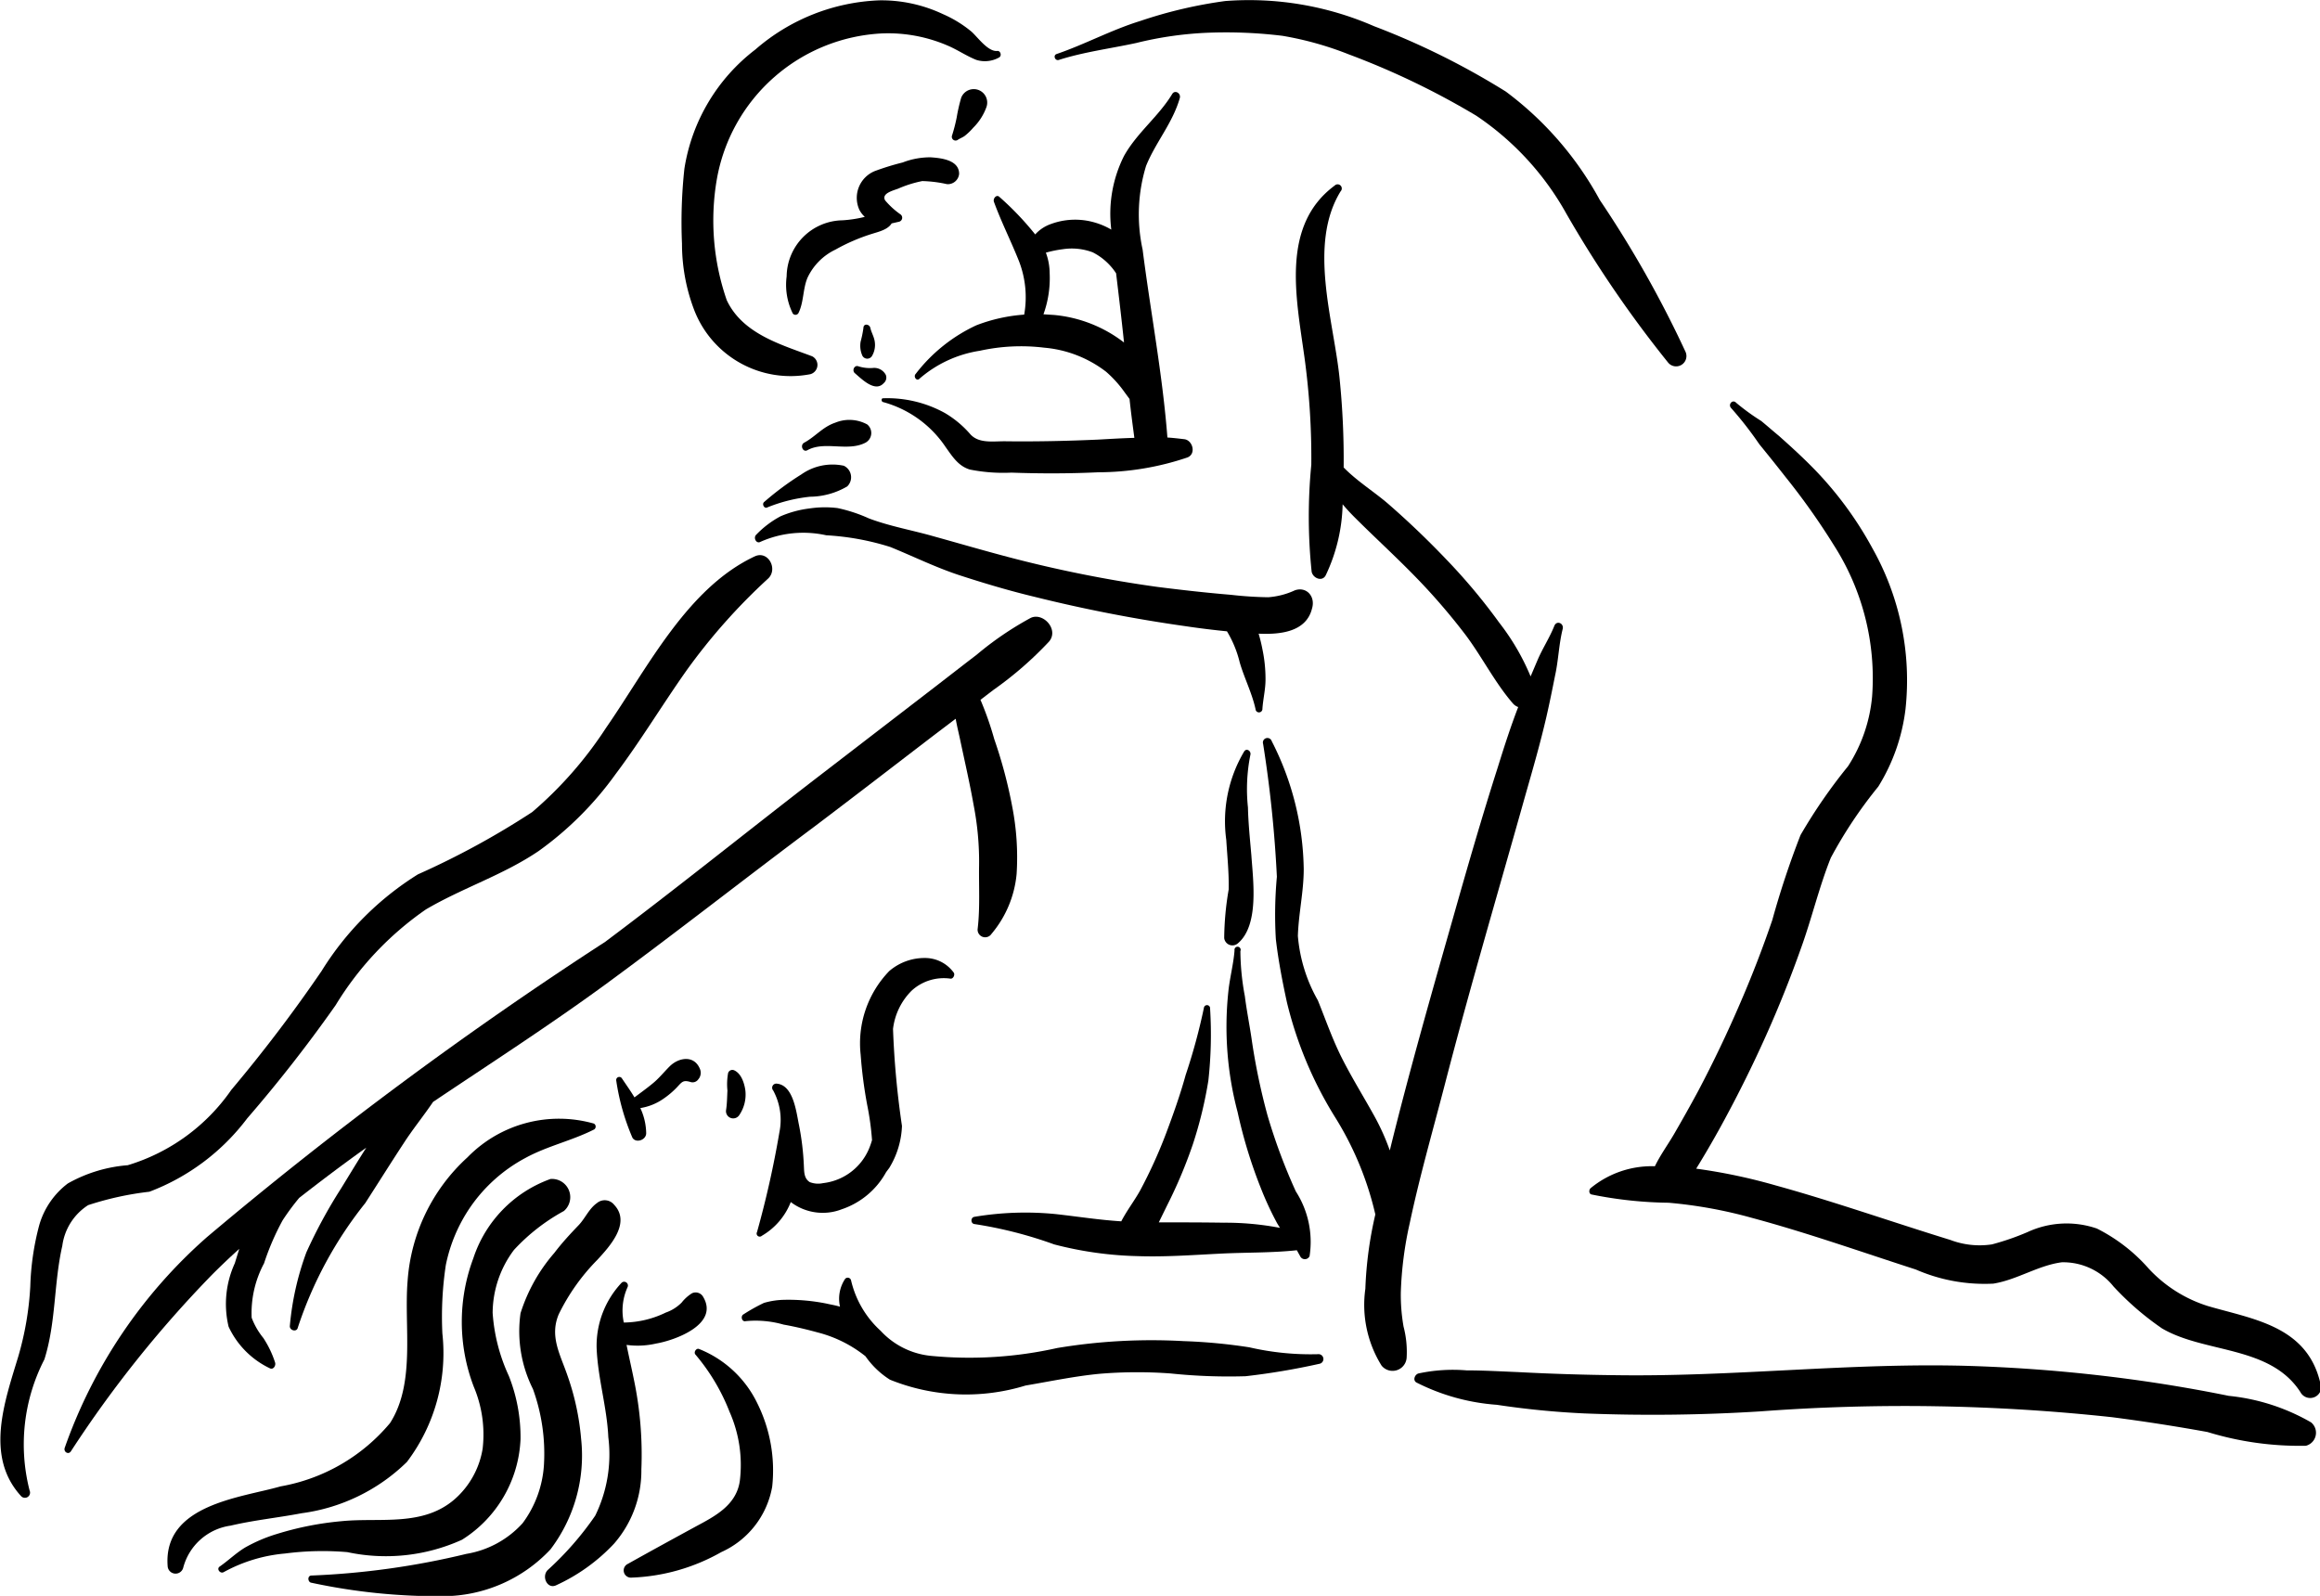 <svg xmlns="http://www.w3.org/2000/svg" data-name="Layer 1" viewBox="1.63 2.681 6.739 4.636" x="0px" y="0px"><title>KAMASUTRA</title><path d="M3.823,4.297c-.197.092-.311.323-.433.499a1.135,1.135,0,0,1-.214.244,2.36,2.36,0,0,1-.332.181A.871.871,0,0,0,2.564,5.502a4.319,4.319,0,0,1-.262.345.564.564,0,0,1-.301.219.42.42,0,0,0-.174.053.232.232,0,0,0-.083.121.773.773,0,0,0-.026.178.896.896,0,0,1-.035.204c-.04.132-.097.29.008.405a.015.015,0,0,0,.025-.016.539.539,0,0,1,.043-.381c.034-.108.027-.22.052-.33a.166.166,0,0,1,.075-.118.895.895,0,0,1,.178-.039.639.639,0,0,0,.284-.213,4.149,4.149,0,0,0,.257-.329.918.918,0,0,1,.262-.278c.107-.063.225-.1.328-.17a.968.968,0,0,0,.223-.223c.073-.097.136-.202.206-.301a1.736,1.736,0,0,1,.238-.268C3.89,4.333,3.861,4.28,3.823,4.297Z" /><path d="M4.624,4.476a.936.936,0,0,0-.157.107c-.051.039-.102.079-.153.118L4.002,4.941c-.205.158-.407.321-.614.476A11.488,11.488,0,0,0,2.231,6.275a1.458,1.458,0,0,0-.413.612c-.004.012.011.021.018.01a3.351,3.351,0,0,1,.411-.514q.038-.038.078-.074l-.013.042a.284.284,0,0,0-.018.184.251.251,0,0,0,.12.121c.01.005.018-.008.015-.017a.292.292,0,0,0-.034-.071A.209.209,0,0,1,2.361,6.509a.306.306,0,0,1,.036-.158.739.739,0,0,1,.054-.125.697.697,0,0,1,.048-.065c.064-.05.129-.099.195-.146-.025.039-.049.079-.073.118a1.45,1.45,0,0,0-.101.186.825.825,0,0,0-.048.213c-.002.014.02.02.023.006a1.159,1.159,0,0,1,.196-.362c.038-.059.075-.118.113-.176.026-.04.057-.078.084-.118.167-.112.336-.221.499-.34.206-.151.408-.31.613-.463.115-.087.229-.175.344-.263l.062-.047c.004.023.01.046.014.066.013.061.027.122.038.184a.858.858,0,0,1,.016.175c-.001.061.003.124-.004.184a.022.022,0,0,0,.04.016.315.315,0,0,0,.073-.174.767.767,0,0,0-.013-.197,1.366,1.366,0,0,0-.052-.195.931.931,0,0,0-.04-.114l.038-.029A1.046,1.046,0,0,0,4.677,4.545C4.707,4.51,4.66,4.459,4.624,4.476Z" /><path d="M5.391,4.396a.222.222,0,0,1-.077.02,1.069,1.069,0,0,1-.108-.007c-.072-.006-.143-.014-.214-.023a3.69,3.69,0,0,1-.434-.087c-.072-.019-.144-.04-.216-.06-.063-.018-.127-.029-.188-.052a.443.443,0,0,0-.091-.03.301.301,0,0,0-.081.001.305.305,0,0,0-.085.023.28.28,0,0,0-.07.053c-.01.009 0.0.028.012.021a.307.307,0,0,1,.191-.019.754.754,0,0,1,.186.034c.069.028.135.061.207.084.071.023.142.044.213.061a4.306,4.306,0,0,0,.437.085c.04.006.081.011.121.015a.32.32,0,0,1,.037.09c.013.045.036.09.046.136a.01.01,0,0,0,.02-.001c.002-.029.009-.056.009-.085a.421.421,0,0,0-.009-.088.461.461,0,0,0-.011-.045l.005 0c.055.002.133-.004.15-.073C5.452,4.413,5.424,4.384,5.391,4.396Z" /><path d="M4.081,4.034a.157.157,0,0,0-.123.025.847.847,0,0,0-.108.08c-.008.006 0.0.021.009.016a.458.458,0,0,1,.124-.031.217.217,0,0,0,.108-.03A.037.037,0,0,0,4.081,4.034Z" /><path d="M4.149,3.914a.108.108,0,0,0-.093-.005c-.036.012-.057.04-.09.058-.013.007-.004.029.009.022.05-.028.117.005.169-.022A.032.032,0,0,0,4.149,3.914Z" /><path d="M5.071,3.957c-.017-.002-.034-.004-.05-.005-.014-.183-.049-.365-.072-.546A.481.481,0,0,1,4.959,3.163c.028-.069.077-.124.098-.197.004-.014-.014-.025-.022-.012-.04.066-.102.112-.14.18a.374.374,0,0,0-.037.214.208.208,0,0,0-.046-.02.203.203,0,0,0-.13.004.111.111,0,0,0-.045.03.865.865,0,0,0-.104-.109c-.008-.008-.019.004-.016.014.022.06.05.115.073.173a.29.29,0,0,1,.015.155.479.479,0,0,0-.139.031A.473.473,0,0,0,4.29,3.767c-.008.008.003.023.011.014a.347.347,0,0,1,.175-.081.556.556,0,0,1,.187-.009.343.343,0,0,1,.18.07.337.337,0,0,1,.054.06l.014.019c.004.038.009.075.014.113-.035.001-.069.003-.104.005-.089.004-.178.006-.267.005-.036-.001-.079.008-.105-.02a.298.298,0,0,0-.074-.062.346.346,0,0,0-.18-.043c-.006 0-.005.01 0.0.011A.32.32,0,0,1,4.377,3.98c.02.028.037.055.07.065a.495.495,0,0,0,.121.009c.084.003.168.003.252-.001a.812.812,0,0,0,.259-.043C5.105,4,5.095,3.961,5.071,3.957ZM4.692,3.596l-.031-.002a.309.309,0,0,0,.018-.119.174.174,0,0,0-.011-.06.334.334,0,0,1,.049-.01.172.172,0,0,1,.087.009.176.176,0,0,1,.068.061c.008.067.016.134.023.201A.391.391,0,0,0,4.692,3.596Z" /><path d="M6.145,4.499c-.014.035-.034.065-.049.1l-.02.047A.675.675,0,0,0,5.985,4.49a1.712,1.712,0,0,0-.153-.183q-.08-.084-.167-.16c-.041-.036-.092-.067-.132-.108A2.338,2.338,0,0,0,5.521,3.779c-.017-.167-.092-.387.003-.542a.012.012,0,0,0-.017-.017c-.157.116-.112.325-.088.498a2.15,2.15,0,0,1,.02.313,1.554,1.554,0,0,0,.001.311c.004.019.031.03.041.01a.504.504,0,0,0,.049-.206c.011.013.022.025.034.037.056.056.114.109.17.166a1.842,1.842,0,0,1,.152.175c.049.065.086.14.139.201a.037.037,0,0,0,.015.01c-.022.057-.041.116-.059.174-.046.144-.088.289-.129.434-.064.225-.129.452-.185.68a.662.662,0,0,0-.045-.1c-.031-.056-.064-.109-.093-.166-.028-.055-.048-.113-.071-.17a.453.453,0,0,1-.058-.187c.002-.065.017-.129.017-.194a.839.839,0,0,0-.093-.372.013.013,0,0,0-.025.008,3.582,3.582,0,0,1,.04.386,1.198,1.198,0,0,0-.003.181c.007.061.019.123.032.183a1.135,1.135,0,0,0,.141.336.924.924,0,0,1,.116.281,1.122,1.122,0,0,0-.029.216.334.334,0,0,0,.047.223.041.041,0,0,0,.073-.024.291.291,0,0,0-.009-.089.531.531,0,0,1-.008-.099,1.058,1.058,0,0,1,.026-.202c.029-.137.068-.272.103-.407C5.9,5.549,5.982,5.272,6.06,4.994c.022-.077.044-.153.062-.231.009-.039.017-.079.025-.119.01-.045.011-.091.022-.135C6.174,4.492,6.152,4.482,6.145,4.499Z" /><path d="M8.343,6.813a.597.597,0,0,0-.239-.077q-.123-.025-.248-.043a4.559,4.559,0,0,0-.507-.044c-.342-.01-.682.032-1.024.027-.095-.001-.19-.004-.285-.009-.05-.002-.1-.005-.15-.005a.478.478,0,0,0-.14.009c-.01.003-.017.019-.006.026a.612.612,0,0,0,.234.065,2.466,2.466,0,0,0,.253.025A4.996,4.996,0,0,0,6.745,6.781a5.61,5.61,0,0,1,1.02.017q.139.018.277.043a.914.914,0,0,0,.286.04A.039.039,0,0,0,8.343,6.813Z" /><path d="M8.369,6.695c-.04-.163-.197-.182-.326-.22a.396.396,0,0,1-.171-.108.498.498,0,0,0-.151-.117.27.27,0,0,0-.201.01.735.735,0,0,1-.104.036.24.24,0,0,1-.121-.013c-.169-.052-.336-.111-.506-.158A1.631,1.631,0,0,0,6.557,6.076l.011-.018q.037-.061.071-.124.065-.12.121-.245.056-.125.102-.255c.031-.086.052-.176.086-.261a1.294,1.294,0,0,1,.138-.207.552.552,0,0,0,.079-.225.781.781,0,0,0-.096-.467,1.046,1.046,0,0,0-.167-.228c-.034-.035-.069-.067-.105-.099-.017-.014-.034-.029-.051-.043a.652.652,0,0,1-.073-.053c-.01-.011-.025.005-.014.016A1.044,1.044,0,0,1,6.74,3.971c.026.032.051.063.076.095a2.004,2.004,0,0,1,.141.199.716.716,0,0,1,.111.439.447.447,0,0,1-.07.203,1.543,1.543,0,0,0-.138.2,2.55,2.55,0,0,0-.082.247q-.041.12-.091.236-.057.133-.124.26-.034.063-.07.125c-.018.031-.04.061-.056.094a.279.279,0,0,0-.187.064c-.005.005-.005.016.003.018a1.188,1.188,0,0,0,.224.024,1.331,1.331,0,0,1,.242.044c.16.043.318.099.476.15a.499.499,0,0,0,.225.041c.069-.011.13-.053.199-.062a.187.187,0,0,1,.15.07.833.833,0,0,0,.141.122c.124.073.314.049.402.185A.032.032,0,0,0,8.369,6.695Z" /><path d="M4.527,2.829c-.027.003-.057-.04-.075-.056a.345.345,0,0,0-.083-.051.419.419,0,0,0-.185-.04.582.582,0,0,0-.36.143.541.541,0,0,0-.206.346,1.441,1.441,0,0,0-.007.218.539.539,0,0,0,.036.194.3.3,0,0,0,.337.185.028.028,0,0,0,.005-.052c-.09-.034-.202-.065-.248-.163a.706.706,0,0,1-.029-.35.513.513,0,0,1,.482-.425.437.437,0,0,1,.19.036c.028.012.054.03.082.041a.084.084,0,0,0,.066-.007C4.541,2.843,4.536,2.828,4.527,2.829Z" /><path d="M6.526,3.703A3.186,3.186,0,0,0,6.277,3.262.969.969,0,0,0,6.004,2.947a2.202,2.202,0,0,0-.383-.19.908.908,0,0,0-.432-.073,1.326,1.326,0,0,0-.247.058c-.084.026-.161.068-.243.096-.011.004-.004.021.007.017.072-.023.15-.033.224-.049A1.041,1.041,0,0,1,5.141,2.776a1.351,1.351,0,0,1,.214.009.951.951,0,0,1,.193.054,2.264,2.264,0,0,1,.37.178.826.826,0,0,1,.262.285,3.359,3.359,0,0,0,.296.433A.03.03,0,0,0,6.526,3.703Z" /><path d="M4.333,3.138a.222.222,0,0,0-.081.015.747.747,0,0,0-.081.025.084.084,0,0,0-.045.112.073.073,0,0,0,.016.021.359.359,0,0,1-.065.01.165.165,0,0,0-.162.163.187.187,0,0,0,.018.108A.01.01,0,0,0,3.95,3.589c.015-.031.012-.07.026-.102a.171.171,0,0,1,.081-.081.552.552,0,0,1,.107-.046c.019-.006.045-.012.056-.03L4.242,3.325a.012.012,0,0,0,.004-.021A.232.232,0,0,1,4.201,3.263c-.011-.02.022-.028.038-.034a.34.34,0,0,1,.07-.022.371.371,0,0,1,.072.009.033.033,0,0,0,.035-.03C4.416,3.145,4.362,3.14,4.333,3.138Z" /><path d="M4.422,2.965a.497.497,0,0,0-.013.057.478.478,0,0,1-.014.054.011.011,0,0,0,.016.012c.007-.005.014-.007.021-.012a.177.177,0,0,0,.025-.024.161.161,0,0,0,.038-.059A.039.039,0,1,0,4.422,2.965Z" /><path d="M4.203,3.77A.038.038,0,0,0,4.165,3.75a.112.112,0,0,1-.042-.005c-.011-.004-.019.012-.01.02.02.017.059.057.084.029A.021.021,0,0,0,4.203,3.77Z" /><path d="M5.458,6.615a.793.793,0,0,1-.199-.02,1.592,1.592,0,0,0-.191-.018,1.669,1.669,0,0,0-.367.02,1.166,1.166,0,0,1-.365.023.229.229,0,0,1-.148-.073.285.285,0,0,1-.086-.147.01.01,0,0,0-.017-.004.104.104,0,0,0-.015.081c-.013-.004-.026-.006-.039-.009a.563.563,0,0,0-.123-.011.224.224,0,0,0-.059.009.524.524,0,0,0-.059.033c-.01.005-.005.023.006.02a.294.294,0,0,1,.11.01c.034.006.067.014.1.023a.368.368,0,0,1,.138.069.248.248,0,0,0,.071.068.589.589,0,0,0,.394.017c.071-.012.142-.027.214-.034a1.313,1.313,0,0,1,.208-.001,1.623,1.623,0,0,0,.217.008A2.047,2.047,0,0,0,5.462,6.643.014.014,0,0,0,5.458,6.615Z" /><path d="M5.394,6.142a1.663,1.663,0,0,1-.082-.22,1.849,1.849,0,0,1-.047-.227c-.006-.04-.014-.08-.019-.12a.73.73,0,0,1-.013-.131.009.009,0,1,0-.017-.002c-.003.04-.014.08-.018.12a.967.967,0,0,0,.027.35,1.406,1.406,0,0,0,.068.222.917.917,0,0,0,.047.101l.008.013a.838.838,0,0,0-.163-.015c-.063-.001-.126-.001-.189-.001l.025-.051a1.372,1.372,0,0,0,.074-.176,1.204,1.204,0,0,0,.045-.185,1.219,1.219,0,0,0,.005-.209.009.009,0,1,0-.018-.002,1.725,1.725,0,0,1-.053.195c-.016.058-.036.114-.057.17a1.406,1.406,0,0,1-.075.165c-.016.029-.039.059-.055.09-.064-.004-.127-.014-.19-.021a.894.894,0,0,0-.237.008c-.011.002-.011.02.001.021a1.221,1.221,0,0,1,.231.059,1.049,1.049,0,0,0,.24.034c.08.003.16-.003.24-.007.075-.004.15-.002.225-.01l.01.018a.015.015,0,0,0,.027-.001A.271.271,0,0,0,5.394,6.142Z" /><path d="M5.265,5.167c-.004-.047-.009-.094-.01-.14a.506.506,0,0,1,.007-.153c.003-.011-.011-.021-.018-.01a.397.397,0,0,0-.052.257c.003.048.008.096.007.144a.869.869,0,0,0-.013.141.024.024,0,0,0,.039.016C5.288,5.37,5.27,5.24,5.265,5.167Z" /><path d="M4.4,5.506a.103.103,0,0,0-.083-.042.157.157,0,0,0-.104.038.302.302,0,0,0-.083.243,1.312,1.312,0,0,0,.019.146.808.808,0,0,1,.014.102.218.218,0,0,1-.01.028.165.165,0,0,1-.132.097A.067.067,0,0,1,3.982,6.115c-.017-.011-.016-.03-.017-.048A.77.77,0,0,0,3.951,5.95c-.008-.038-.016-.117-.065-.121a.012.012,0,0,0-.01.02.179.179,0,0,1,.018.121,2.828,2.828,0,0,1-.065.29.009.009,0,0,0,.014.011.196.196,0,0,0,.084-.098.153.153,0,0,0,.148.021.231.231,0,0,0,.129-.108l.009-.012a.251.251,0,0,0,.037-.122,2.539,2.539,0,0,1-.026-.282.188.188,0,0,1,.054-.111.138.138,0,0,1,.113-.035C4.399,5.525,4.405,5.512,4.4,5.506Z" /><path d="M3.355,5.945a.371.371,0,0,0-.367.098.536.536,0,0,0-.174.359c-.011.133.024.296-.051.413a.535.535,0,0,1-.318.184c-.114.033-.342.052-.328.232a.023.023,0,0,0,.045.005.166.166,0,0,1,.138-.123c.068-.016.138-.023.206-.036a.538.538,0,0,0,.306-.149.524.524,0,0,0,.103-.373,1.006,1.006,0,0,1,.01-.199A.458.458,0,0,1,2.996,6.188a.453.453,0,0,1,.16-.143c.064-.035.135-.05.2-.083A.01.01,0,0,0,3.355,5.945Z" /><path d="M3.229,6.106a.366.366,0,0,0-.224.23.527.527,0,0,0,.001.373.357.357,0,0,1,.026.18.248.248,0,0,1-.081.147c-.093.081-.217.053-.328.064a.906.906,0,0,0-.188.037.456.456,0,0,0-.092.039c-.027.016-.049.038-.075.056-.01.007.002.022.012.016A.45.45,0,0,1,2.458,7.194a.844.844,0,0,1,.181-.004.535.535,0,0,0,.333-.036.363.363,0,0,0,.17-.292.483.483,0,0,0-.034-.184.517.517,0,0,1-.047-.183.307.307,0,0,1,.062-.183.566.566,0,0,1,.145-.113A.053.053,0,0,0,3.229,6.106Z" /><path d="M3.365,6.341c.035-.038.099-.107.049-.16A.035.035,0,0,0,3.364,6.176c-.023.016-.034.044-.053.064-.025.026-.049.052-.071.081a.492.492,0,0,0-.098.175.374.374,0,0,0,.036.22.551.551,0,0,1,.032.221.317.317,0,0,1-.062.169.282.282,0,0,1-.163.089,2.296,2.296,0,0,1-.451.063c-.012.001-.01.02.001.021a1.749,1.749,0,0,0,.38.039A.429.429,0,0,0,3.229,7.182a.451.451,0,0,0,.089-.321.739.739,0,0,0-.04-.185c-.021-.061-.052-.113-.025-.177A.597.597,0,0,1,3.365,6.341Z" /><path d="M3.671,6.446a.025.025,0,0,0-.031-.008.118.118,0,0,0-.03.027.12.12,0,0,1-.046.029.285.285,0,0,1-.122.029.165.165,0,0,1,.011-.103.011.011,0,0,0-.017-.013.267.267,0,0,0-.073.188c.003.088.03.173.034.261a.404.404,0,0,1-.038.228A.908.908,0,0,1,3.221,7.242c-.019.019-.001.057.025.044A.535.535,0,0,0,3.414,7.165a.322.322,0,0,0,.079-.215,1.063,1.063,0,0,0-.021-.258c-.007-.035-.015-.069-.022-.104a.24.24,0,0,0,.086-.004C3.589,6.575,3.723,6.528,3.671,6.446Z" /><path d="M3.83,6.758a.319.319,0,0,0-.169-.158c-.008-.004-.017.009-.011.016a.583.583,0,0,1,.099.166.381.381,0,0,1,.03.201c-.01.071-.073.103-.127.132-.066.036-.132.072-.198.109a.021.021,0,0,0,.011.04.569.569,0,0,0,.26-.074.257.257,0,0,0,.148-.19A.438.438,0,0,0,3.83,6.758Z" /><path d="M3.663,5.786c-.017-.041-.062-.033-.088-.007-.017.017-.032.036-.051.051-.017.014-.034.026-.051.039-.012-.02-.025-.038-.037-.056A.009.009,0,0,0,3.42,5.82a.664.664,0,0,0,.047.166c.01.017.04.007.04-.013a.178.178,0,0,0-.017-.073A.162.162,0,0,0,3.557,5.873a.245.245,0,0,0,.039-.033c.015-.016.018-.022.039-.016a.02.02,0,0,0,.023-.007l.003-.004A.029.029,0,0,0,3.663,5.786Z" /><path d="M3.795,5.848c-.003-.021-.012-.049-.033-.058a.013.013,0,0,0-.017.008.182.182,0,0,0-.002.051c-.001.019-.001.038-.004.057a.021.021,0,0,0,.038.015A.106.106,0,0,0,3.795,5.848Z" /><path d="M4.171,3.674c-.002-.015-.01-.027-.013-.041-.003-.011-.02-.013-.02.001a.305.305,0,0,1-.008.039.07.07,0,0,0,.004.039.016.016,0,0,0,.029.003A.063.063,0,0,0,4.171,3.674Z" /></svg>